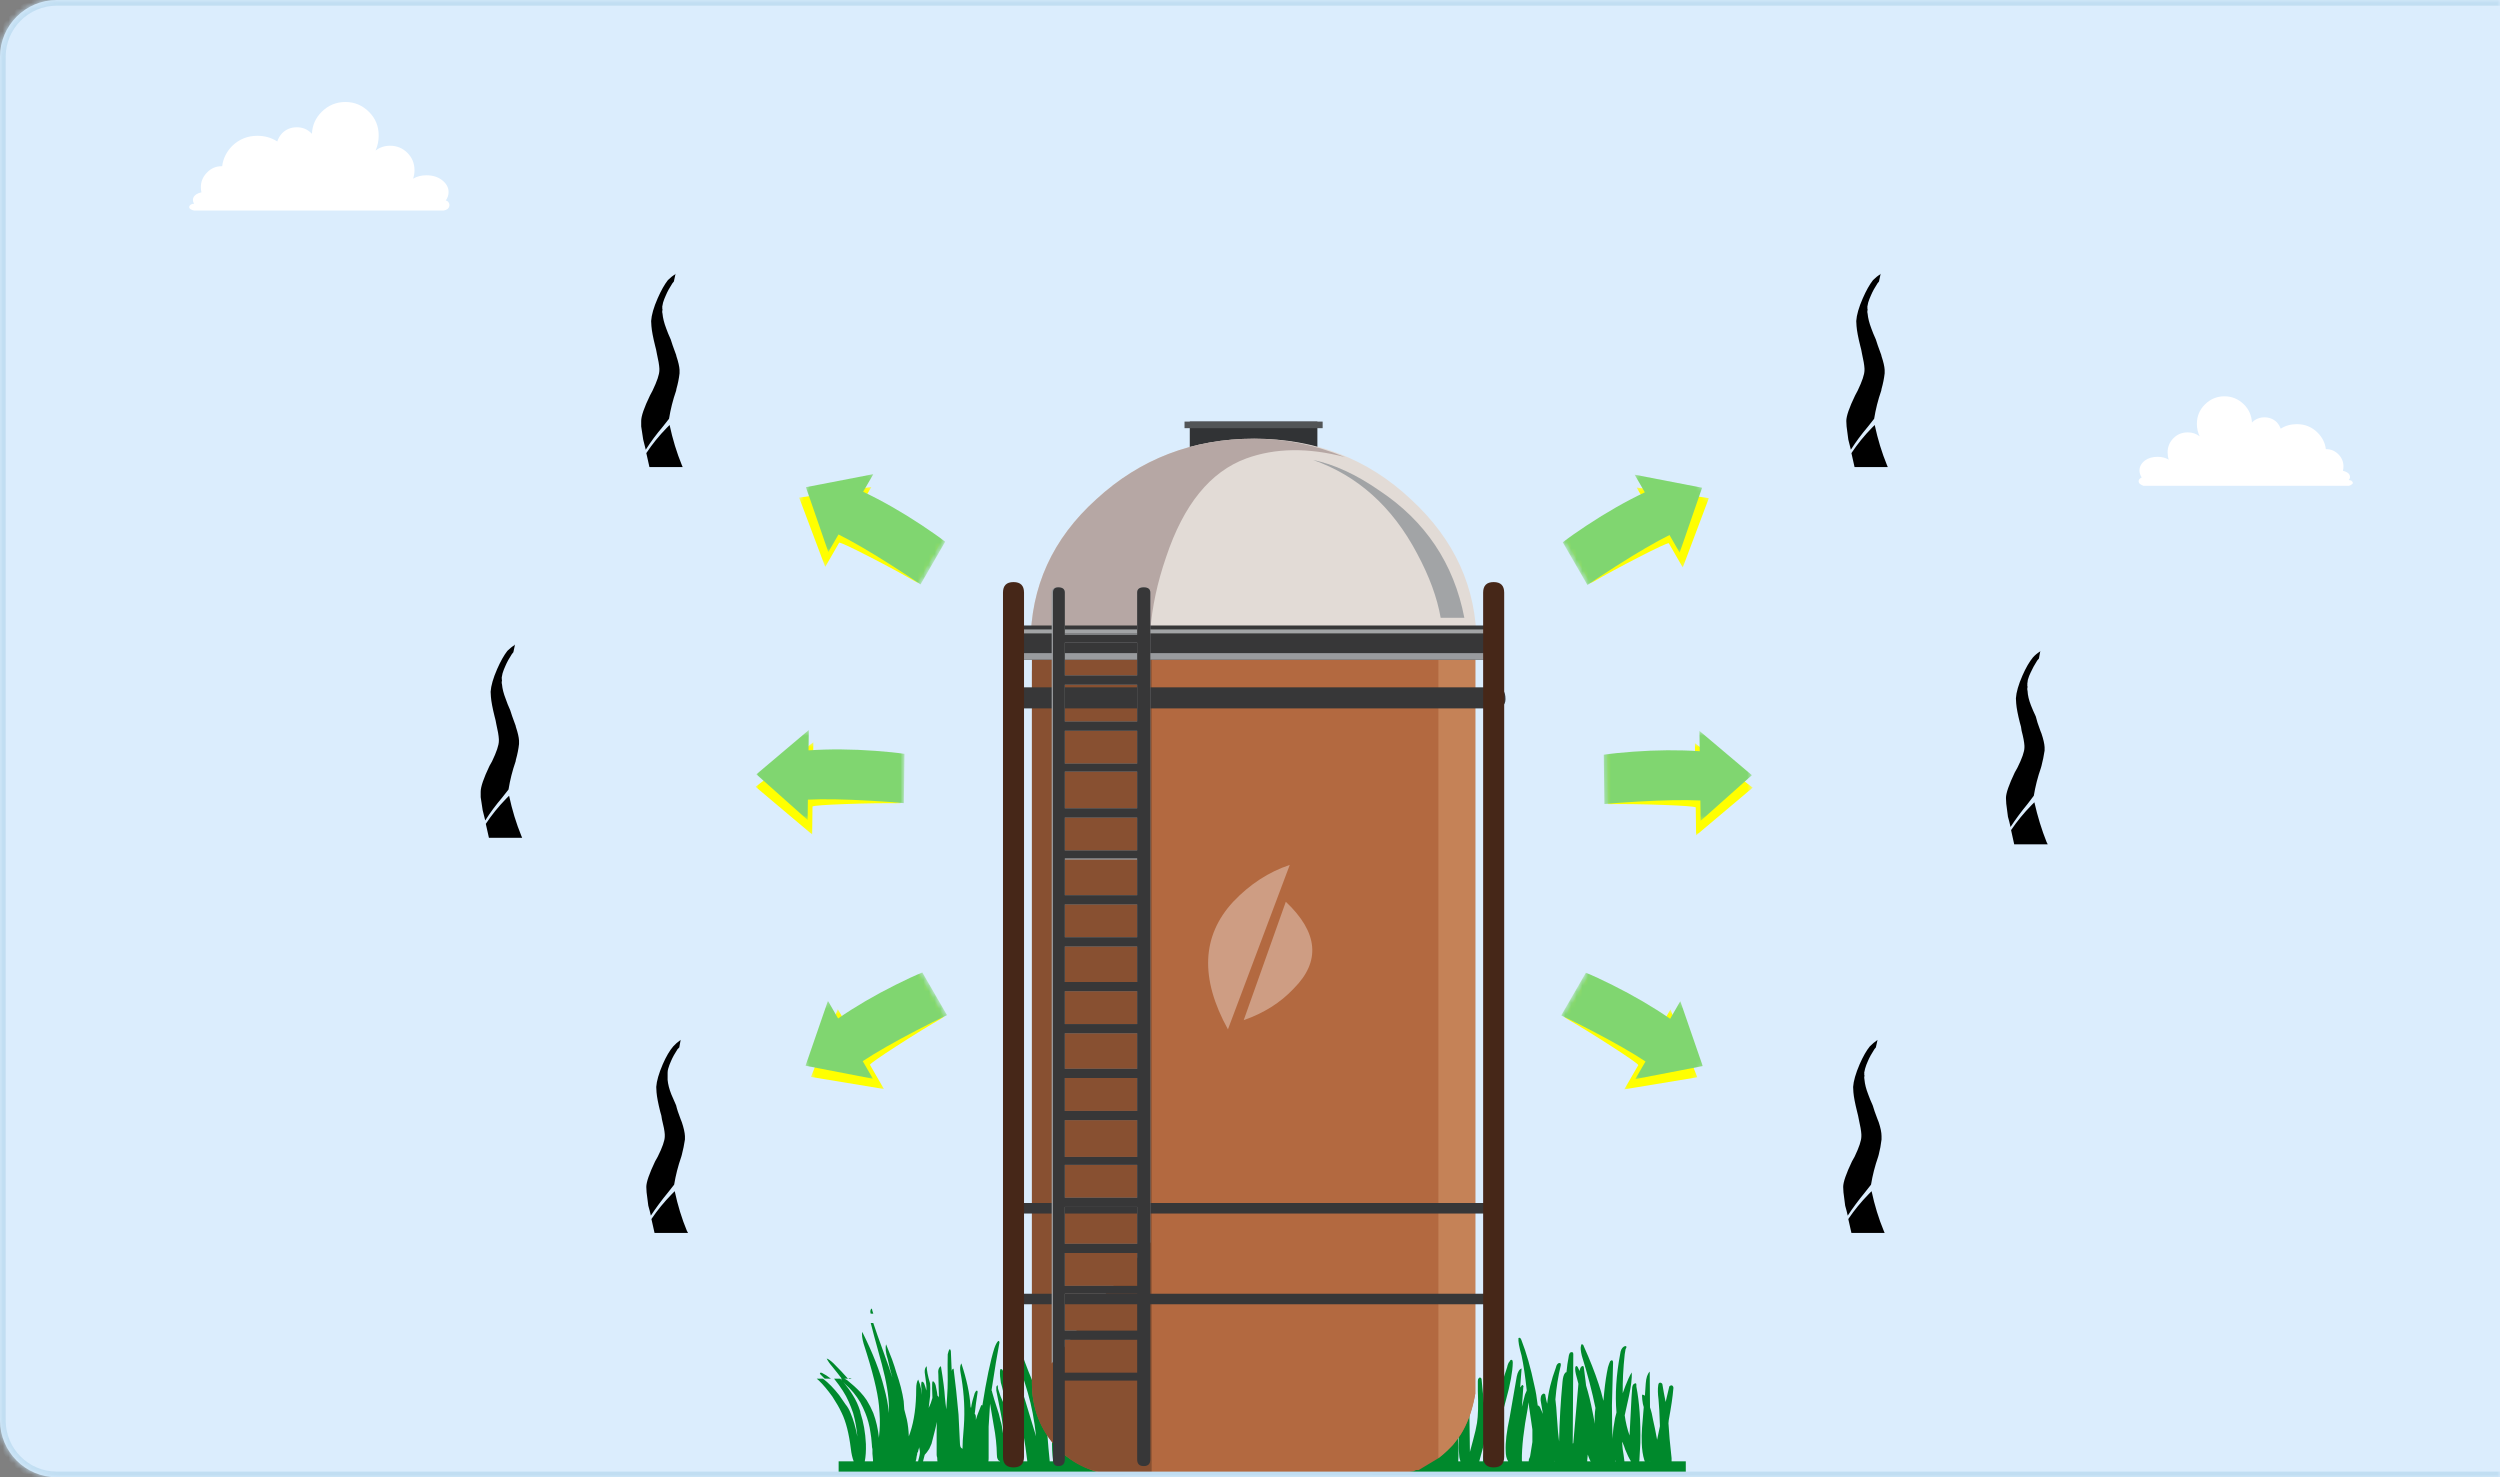 <svg width="440" height="260" viewBox="0 0 440 260" fill="none" xmlns="http://www.w3.org/2000/svg">
<rect x="0" y="0" width="440" height="260" fill="#808080" stroke="none"/>
<mask id="path-1-inside-1_11922_109711" fill="white">
<path d="M0 10C0 4.477 4.477 0 10 0H440V260H10C4.477 260 0 255.523 0 250V10Z"/>
</mask>
<path d="M0 10C0 4.477 4.477 0 10 0H440V260H10C4.477 260 0 255.523 0 250V10Z" fill="#DBEDFD"/>
<path d="M66.65 23.85C66.65 22.217 66.083 20.833 64.95 19.7C63.783 18.533 62.4 17.95 60.8 17.95C59.167 17.95 57.767 18.533 56.6 19.7C55.533 20.767 54.967 22.05 54.9 23.55C54.867 23.517 54.833 23.483 54.8 23.45C54.1 22.75 53.25 22.4 52.25 22.4C51.217 22.4 50.35 22.75 49.65 23.45C49.25 23.883 48.967 24.367 48.8 24.9C47.767 24.233 46.6 23.9 45.3 23.9C43.567 23.9 42.083 24.5 40.85 25.7C39.85 26.733 39.267 27.917 39.1 29.25H39.05C38.017 29.25 37.15 29.617 36.45 30.35C35.717 31.083 35.35 31.95 35.35 32.95C35.35 33.283 35.383 33.583 35.45 33.85C35.117 33.917 34.817 34.033 34.55 34.2C34.15 34.467 33.95 34.8 33.95 35.2C33.95 35.433 34.017 35.633 34.15 35.8V35.85C33.95 35.85 33.767 35.9 33.6 36C33.4 36.133 33.3 36.283 33.3 36.45C33.3 36.617 33.4 36.75 33.6 36.85C33.767 36.95 33.95 37.017 34.15 37.05H78.1C78.333 37.017 78.55 36.933 78.75 36.8C78.983 36.6 79.1 36.367 79.1 36.1C79.1 35.833 78.983 35.6 78.75 35.4C78.65 35.333 78.55 35.3 78.45 35.3C78.783 34.833 78.95 34.333 78.95 33.8C78.95 33 78.567 32.3 77.8 31.7C77.067 31.133 76.15 30.85 75.05 30.85C74.15 30.85 73.367 31.05 72.7 31.45C72.867 30.983 72.95 30.483 72.95 29.95C72.95 28.75 72.533 27.733 71.7 26.9C70.867 26.067 69.85 25.65 68.65 25.65C67.683 25.65 66.833 25.933 66.1 26.5C66.467 25.667 66.65 24.783 66.65 23.85ZM409.4 79.05H409.35C409.217 77.95 408.733 76.983 407.9 76.15C406.9 75.15 405.683 74.65 404.25 74.65C403.183 74.65 402.233 74.917 401.4 75.45C401.267 75.05 401.033 74.667 400.7 74.3C400.1 73.733 399.383 73.45 398.55 73.45C397.717 73.45 397 73.733 396.4 74.3C396.4 74.333 396.383 74.367 396.35 74.4C396.283 73.133 395.817 72.067 394.95 71.2C393.983 70.233 392.833 69.75 391.5 69.75C390.167 69.75 389.017 70.233 388.05 71.2C387.117 72.133 386.65 73.267 386.65 74.6C386.65 75.4 386.817 76.133 387.15 76.8C386.55 76.333 385.85 76.1 385.05 76.1C384.05 76.1 383.217 76.433 382.55 77.1C381.85 77.8 381.5 78.633 381.5 79.6C381.5 80.067 381.567 80.5 381.7 80.9C381.133 80.567 380.483 80.4 379.75 80.4C378.85 80.4 378.1 80.617 377.5 81.05C376.867 81.55 376.55 82.133 376.55 82.8C376.55 83.233 376.683 83.65 376.95 84.05C376.883 84.05 376.817 84.083 376.75 84.15C376.517 84.283 376.4 84.467 376.4 84.7C376.4 84.933 376.517 85.117 376.75 85.25C376.883 85.35 377.05 85.433 377.25 85.5H413.4C413.567 85.467 413.717 85.4 413.85 85.3C414.017 85.2 414.1 85.1 414.1 85C414.1 84.867 414.017 84.733 413.85 84.6C413.717 84.533 413.567 84.5 413.4 84.5V84.45C413.533 84.317 413.6 84.15 413.6 83.95C413.6 83.617 413.433 83.35 413.1 83.15C412.867 83.017 412.617 82.917 412.35 82.85C412.417 82.617 412.45 82.367 412.45 82.1C412.45 81.267 412.15 80.55 411.55 79.95C410.95 79.35 410.233 79.05 409.4 79.05Z" fill="white"/>
<path d="M283.9 239.85C283.9 239.55 283.817 239.4 283.65 239.4L283.4 239.55C283.267 239.817 283.133 240.183 283 240.65C282.733 241.883 282.517 243.317 282.35 244.95C282.283 245.483 282.233 246.017 282.2 246.55C281.933 245.417 281.65 244.417 281.35 243.55C280.683 241.517 279.817 239.317 278.75 236.95C278.683 236.683 278.55 236.567 278.35 236.6C278.317 236.6 278.283 236.7 278.25 236.9C278.15 237.2 278.2 237.767 278.4 238.6C279.433 241.933 280.233 245 280.8 247.8C280.667 248.7 280.633 249.633 280.7 250.6C280.533 249.833 280.4 249.15 280.3 248.55C279.967 246.817 279.583 245.25 279.15 243.85C279.117 243.583 279.083 243.3 279.05 243L278.75 240.65C278.717 240.517 278.683 240.45 278.65 240.45C278.617 240.383 278.517 240.4 278.35 240.5C278.183 240.633 278.067 240.9 278 241.3L277.7 240.65C277.6 240.45 277.483 240.383 277.35 240.45L277.25 240.65C277.183 241.017 277.267 241.6 277.5 242.4C277.6 242.767 277.7 243.15 277.8 243.55L276.9 254L276.8 254.05L276.9 238.3C276.9 238.133 276.85 238.033 276.75 238C276.65 237.967 276.55 237.967 276.45 238C276.25 238.067 276.117 238.4 276.05 239C275.917 239.633 275.8 240.467 275.7 241.5C275.6 241.5 275.517 241.55 275.45 241.65C275.217 241.917 275.067 242.433 275 243.2C274.667 246.7 274.467 250.2 274.4 253.7C274.267 252.767 274.15 251.483 274.05 249.85C273.95 248.183 273.85 247 273.75 246.3C273.917 244.233 274.233 242.233 274.7 240.3V240C274.567 239.867 274.417 239.85 274.25 239.95C274.05 240.083 273.917 240.317 273.85 240.65C273.017 242.883 272.5 245.017 272.3 247.05C272.167 246.55 272.067 246.1 272 245.7C272 245.467 271.933 245.333 271.8 245.3C271.667 245.233 271.517 245.3 271.35 245.5C271.217 245.633 271.15 245.95 271.15 246.45L271.55 248.85L271.05 247.7C270.95 247.533 270.867 247.433 270.8 247.4C270.733 247.367 270.683 247.367 270.65 247.4C270.483 245.967 270.283 244.783 270.05 243.85C269.417 240.783 268.65 238.1 267.75 235.8C267.617 235.467 267.45 235.367 267.25 235.5C267.183 236.033 267.367 237.067 267.8 238.6C268.133 240.167 268.433 242.183 268.7 244.65V244.75L268.4 245.45C268.2 246.217 268.017 246.933 267.85 247.6L268.1 244.15C268.167 244.083 268.167 244 268.1 243.9C268.033 243.8 267.967 243.75 267.9 243.75C267.833 243.817 267.717 243.967 267.55 244.2L267.8 240.85C267.4 240.983 267.117 241.45 266.95 242.25L265.7 249.45C265.167 251.917 264.933 253.883 265 255.35C265 256.15 265.15 256.767 265.45 257.2H262.65C262.783 256.9 262.883 256.533 262.95 256.1C263.617 253.467 264.033 251.283 264.2 249.55L265.05 246.4C265.817 243.633 266.217 241.433 266.25 239.8C266.25 239.567 266.2 239.417 266.1 239.35C265.933 239.283 265.8 239.367 265.7 239.6C265.5 239.8 265.35 240.15 265.25 240.65L263.9 244.75C263.867 244.183 263.817 243.6 263.75 243C263.75 242.8 263.683 242.7 263.55 242.7C263.517 242.7 263.45 242.733 263.35 242.8C263.183 243.2 263.05 243.633 262.95 244.1V246.2C262.95 247.533 262.7 249.25 262.2 251.35C261.467 254.383 261.083 256.067 261.05 256.4C261.017 256.767 261 257.033 261 257.2H260.35C260.983 254.933 261.45 253.167 261.75 251.9C262.217 249.633 262.467 247.567 262.5 245.7C262.533 244.233 262.467 242.5 262.3 240.5C262.3 240.3 262.267 240.167 262.2 240.1C262.067 240 261.933 240.033 261.8 240.2L261.7 240.65L261.4 245.2C261.333 245.7 261.267 246.267 261.2 246.9C261.167 246.833 261.15 246.783 261.15 246.75L260.75 242.7L260.7 242.6C260.667 242.5 260.583 242.45 260.45 242.45C260.35 242.45 260.283 242.5 260.25 242.6C260.15 242.667 260.1 242.817 260.1 243.05V244.85C260.2 247.317 260.15 249.183 259.95 250.45C259.817 251.283 259.583 252.3 259.25 253.5C259.117 254 258.933 254.683 258.7 255.55C258.7 255.45 258.7 255.367 258.7 255.3L258.6 247.45C258.333 243.517 257.367 239.833 255.7 236.4C255.667 236.233 255.567 236.15 255.4 236.15L255.25 236.4C255.15 236.8 255.2 237.433 255.4 238.3C256.267 241.167 256.733 243.933 256.8 246.6C256.833 247.3 256.8 248.917 256.7 251.45C256.667 253.517 256.717 255.183 256.85 256.45C256.883 256.717 256.95 256.967 257.05 257.2H256.65C256.75 255.867 256.683 253.983 256.45 251.55C256.417 251.183 256.383 250.833 256.35 250.5C256.417 248.033 256.35 245.833 256.15 243.9C255.917 242.233 255.433 239.783 254.7 236.55C253.933 232.85 253.167 230.133 252.4 228.4C252.233 228.067 252.017 227.917 251.75 227.95C251.55 228.017 251.467 228.283 251.5 228.75C251.9 230.983 252.5 234.35 253.3 238.85C253.6 240.783 253.833 242.617 254 244.35C253.733 243.217 253.383 241.817 252.95 240.15L252.35 237.95L252.2 237.65C252 237.517 251.867 237.567 251.8 237.8C251.7 237.967 251.683 238.133 251.75 238.3C251.817 239.033 252.017 240.067 252.35 241.4C252.617 242.8 252.783 243.833 252.85 244.5L253.05 246.7C253.117 248.6 253.167 250.683 253.2 252.95C253.033 251.35 252.717 249.983 252.25 248.85C251.95 248.05 251.433 247.067 250.7 245.9L249.95 244.75L248.8 243.4C248.467 243.033 248.2 242.817 248 242.75C247.833 242.683 247.683 242.7 247.55 242.8C247.517 242.833 247.517 242.917 247.55 243.05C247.617 243.15 247.867 243.533 248.3 244.2C248.667 244.667 249.1 245.45 249.6 246.55C250.5 248.217 251.05 249.55 251.25 250.55L251.45 251.85L251.5 253.9C251.6 255.533 251.667 256.45 251.7 256.65C251.733 256.783 251.783 256.917 251.85 257.05C251.817 257.083 251.783 257.117 251.75 257.15V257.2H251.05V255.85C251.05 255.45 251.017 255.15 250.95 254.95C250.983 254.55 251 254.183 251 253.85C251 251.617 250.517 249.383 249.55 247.15C249.083 245.983 248.417 244.617 247.55 243.05C247.483 242.917 247.417 242.783 247.35 242.65C247.117 242.283 246.917 242.067 246.75 242C246.683 241.967 246.583 241.967 246.45 242C246.383 242.1 246.35 242.233 246.35 242.4C246.35 242.833 246.533 243.483 246.9 244.35C247.833 246.417 248.467 248.133 248.8 249.5C249.267 251.3 249.4 253.033 249.2 254.7C249.067 254.8 248.983 254.9 248.95 255C248.85 255.2 248.75 255.483 248.65 255.85C248.317 255.85 248.117 255.867 248.05 255.9L247.7 256.05C247.567 256.083 247.333 256.083 247 256.05C246.667 256.017 246.433 256.033 246.3 256.1C246.133 256.167 246.033 256.233 246 256.3C245.8 256.267 245.6 256.233 245.4 256.2C245.1 256.133 244.717 256.167 244.25 256.3C243.55 256.433 243.15 256.5 243.05 256.5C242.583 256.567 242.3 256.633 242.2 256.7C241.933 256.867 241.8 257.033 241.8 257.2H241.55V259.55H296.7V257.2H294.2C294.2 257.067 294.2 256.883 294.2 256.65L293.85 253.25C293.783 252.25 293.717 251.333 293.65 250.5C293.65 250.333 293.667 250.15 293.7 249.95C294.133 247.583 294.4 245.767 294.5 244.5C294.567 244.2 294.5 243.983 294.3 243.85C294.167 243.783 294 243.833 293.8 244L293.15 246.75C292.917 245.583 292.733 244.583 292.6 243.75C292.6 243.55 292.483 243.417 292.25 243.35C292.017 243.317 291.883 243.467 291.85 243.8C291.75 244.433 291.767 245.267 291.9 246.3C292 247.267 292.083 248.833 292.15 251C291.95 251.933 291.783 252.733 291.65 253.4C291.383 251.933 291.15 250.783 290.95 249.95C290.817 249.117 290.633 248.367 290.4 247.7L290.35 241.4C289.95 241.8 289.717 242.5 289.65 243.5L289.5 245.7L289.4 245.55C289.2 245.483 289.083 245.45 289.05 245.45C289.017 245.483 289 245.567 289 245.7C289 246.067 289.05 246.533 289.15 247.1C289.183 247.233 289.233 247.417 289.3 247.65L289 251.3C288.933 252.267 288.917 253.15 288.95 253.95C288.983 255.117 289.133 256.133 289.4 257C289.433 257.067 289.467 257.133 289.5 257.2H288.5C288.533 257.1 288.55 256.933 288.55 256.7C288.617 255.733 288.667 254.817 288.7 253.95C288.767 250.05 288.533 246.75 288 244.05V243.75C288 243.617 287.983 243.533 287.95 243.5C287.883 243.433 287.767 243.45 287.6 243.55C287.367 243.683 287.25 244 287.25 244.5L287.15 245.85C286.983 248.817 286.867 251.083 286.8 252.65C286.4 251.517 286.117 250.333 285.95 249.1C286.283 247.6 286.533 246.467 286.7 245.7C287.067 244.033 287.233 242.65 287.2 241.55C287.033 241.75 286.833 242.117 286.6 242.65C286.233 243.483 285.9 244.333 285.6 245.2C285.567 243.133 285.683 240.85 285.95 238.35C286.017 237.85 286.067 237.55 286.1 237.45C286.267 237.183 286.3 237.017 286.2 236.95C286.1 236.883 285.967 236.9 285.8 237C285.433 237.233 285.217 237.667 285.15 238.3C284.45 242 284.233 245.433 284.5 248.6C284.3 249.267 284.167 249.9 284.1 250.5C283.933 251.4 283.85 252.25 283.85 253.05C283.85 253.117 283.85 253.183 283.85 253.25C283.75 252.217 283.7 250.25 283.7 247.35L283.9 239.85ZM273.6 257.1C273.6 257.134 273.6 257.168 273.6 257.2H273.55C273.582 257.168 273.599 257.134 273.6 257.1ZM279.85 257.05C279.917 257.117 279.967 257.167 280 257.2H279.35C279.35 257.133 279.35 257.083 279.35 257.05C279.383 256.75 279.417 256.4 279.45 256C279.583 256.4 279.717 256.75 279.85 257.05ZM267.9 257.2C267.867 257.133 267.85 257.083 267.85 257.05C267.817 254.717 268.167 251.617 268.9 247.75L269 246.8L269.7 251.6V253.8L269.3 256.3L269.2 256.6C269.1 256.733 269.05 256.933 269.05 257.2H267.9ZM285.5 253.75C285.533 253.817 285.567 253.883 285.6 253.95C285.767 254.317 285.917 254.717 286.05 255.15C286.383 255.983 286.717 256.667 287.05 257.2H285.9C285.867 256.867 285.817 256.483 285.75 256.05C285.617 255.35 285.533 254.65 285.5 253.95C285.5 253.883 285.5 253.817 285.5 253.75ZM284.3 257.2C284.3 257.133 284.317 257.083 284.35 257.05C284.35 257.083 284.367 257.133 284.4 257.2H284.3ZM290.35 257.2L290.4 257.15C290.4 257.182 290.417 257.199 290.45 257.2H290.35ZM149.35 242.6V242.65H149.9C149.667 242.517 149.483 242.5 149.35 242.6ZM144.4 241.9L145.15 242.65H146.25C145.683 242.217 145.167 241.883 144.7 241.65C144.567 241.583 144.467 241.567 144.4 241.6C144.267 241.633 144.267 241.733 144.4 241.9ZM153.2 231.1C153.2 231.133 153.217 231.167 153.25 231.2H153.7C153.567 230.833 153.483 230.533 153.45 230.3C153.217 230.4 153.133 230.667 153.2 231.1ZM153.7 232.85H153.25C153.383 233.45 154.033 235.867 155.2 240.1C156 243.1 156.417 245.617 156.45 247.65C156.45 247.95 156.45 248.3 156.45 248.7C156.317 247.267 156.033 245.783 155.6 244.25C154.9 241.417 153.617 238.133 151.75 234.4C151.65 234.867 151.733 235.567 152 236.5C153.567 241.3 154.467 244.933 154.7 247.4C154.733 247.833 154.767 248.267 154.8 248.7C154.9 250.133 154.867 251.533 154.7 252.9C154.7 252.967 154.7 253.033 154.7 253.1C154.533 251.5 154.2 250.033 153.7 248.7C153.367 247.9 152.983 247.15 152.55 246.45C152.217 245.95 151.833 245.467 151.4 245C150.733 244.3 149.983 243.617 149.15 242.95C148.917 242.783 148.733 242.683 148.6 242.65H149.25C148.517 241.817 147.667 240.917 146.7 239.95C146.167 239.45 145.767 239.167 145.5 239.1C145.7 239.533 146.033 240.017 146.5 240.55C147.1 241.283 147.65 241.983 148.15 242.65H148C148.033 242.717 148.1 242.833 148.2 243C148.1 242.867 148 242.75 147.9 242.65H146.8C148 244.15 148.85 245.483 149.35 246.65C149.65 247.317 149.917 248 150.15 248.7C150.517 250 150.767 251.383 150.9 252.85C150.6 251.25 150.2 249.867 149.7 248.7C149.467 248.1 149.167 247.583 148.8 247.15L147.7 245.55C146.733 244.317 145.783 243.35 144.85 242.65H143.75L144.15 243C144.85 243.667 145.633 244.6 146.5 245.8C147.233 246.933 147.733 247.8 148 248.4C148.033 248.467 148.083 248.567 148.15 248.7C148.883 250.2 149.417 252.3 149.75 255C149.85 255.867 150.017 256.6 150.25 257.2H147.6V259.55H198.15L190.25 257.2H189.4C189.4 257.1 189.433 257.017 189.5 256.95L189.65 255.55C189.817 251.75 189.65 248.05 189.15 244.45C189.15 244.25 189.067 244.117 188.9 244.05C188.6 244.15 188.45 244.45 188.45 244.95C188.383 244.983 188.317 245.067 188.25 245.2C188.15 245.4 188.1 245.7 188.1 246.1L187.85 250.5C187.817 251 187.783 251.65 187.75 252.45L187.65 252.35C187.217 250.95 186.917 249.867 186.75 249.1V249.05C186.917 247.85 187.167 246.417 187.5 244.75L188.2 241.6C187.967 241.633 187.817 241.817 187.75 242.15C187.25 243.417 186.833 244.55 186.5 245.55L186.3 246.35C185.967 243.417 186.15 240.183 186.85 236.65C186.417 236.883 186.083 237.417 185.85 238.25C185.55 239.483 185.35 240.95 185.25 242.65L185.05 244.4C185.017 245.933 185.2 247.567 185.6 249.3C185.1 251.9 185.017 254.533 185.35 257.2H184.75V257.15C184.417 253.983 184.217 251.117 184.15 248.55C184.05 247.283 184.017 246.067 184.05 244.9C184.383 242.233 184.65 240.467 184.85 239.6C184.883 239.533 184.883 239.483 184.85 239.45C184.85 239.283 184.817 239.183 184.75 239.15C184.717 239.05 184.6 239.05 184.4 239.15C184.367 239.183 184.317 239.3 184.25 239.5L183.85 240.8C183.383 242.467 183.017 244.05 182.75 245.55C182.483 244.85 182.167 244.1 181.8 243.3C180.633 240.5 179.883 238.467 179.55 237.2C179.55 237.1 179.5 237.033 179.4 237V236.95C179.4 236.817 179.35 236.717 179.25 236.65C179.183 236.65 179.117 236.733 179.05 236.9C178.983 237.033 178.983 237.25 179.05 237.55C179.15 238.617 179.383 239.883 179.75 241.35C180.017 242.25 180.4 243.517 180.9 245.15C181.567 247.417 182.05 249.967 182.35 252.8L180.3 246.05C180 245.183 179.683 244.233 179.35 243.2C178.85 241.867 178.483 240.767 178.25 239.9C178.117 239.933 178 240.05 177.9 240.25L177.95 240.85C178.183 241.783 178.5 243.033 178.9 244.6C178.233 242.533 177.783 240.85 177.55 239.55C177.55 239.35 177.5 239.25 177.4 239.25C177.233 239.15 177.117 239.267 177.05 239.6L177.1 240.65C177.3 241.75 177.633 243.117 178.1 244.75C178.367 245.583 178.767 246.9 179.3 248.7C179.9 250.9 180.4 253.717 180.8 257.15V257.2H179.2C179.2 256.967 179.183 256.667 179.15 256.3L179.1 255.3C179.2 251.767 178.683 248.25 177.55 244.75C176.917 242.817 176.583 241.7 176.55 241.4C176.517 241.233 176.467 241.117 176.4 241.05C176.3 240.95 176.183 240.933 176.05 241L176 241.3C175.967 241.867 176.017 242.55 176.15 243.35C176.283 243.783 176.45 244.433 176.65 245.3C177.05 246.967 177.35 248.967 177.55 251.3C177.35 249.8 177.017 248.3 176.55 246.8L176.1 245.75C175.833 244.95 175.683 244.5 175.65 244.4L175.6 243.8C175.433 243.867 175.35 244 175.35 244.2V244.75L176.15 248.8C176.417 250.1 176.567 251.4 176.6 252.7C176.4 251.267 176.233 250.4 176.1 250.1L175.8 248.85C175.133 246.817 174.733 245.517 174.6 244.95C174.6 244.85 174.583 244.783 174.55 244.75H174.5C175.067 241.017 175.533 238.2 175.9 236.3C175.9 236.1 175.833 236 175.7 236C175.467 236.2 175.233 236.633 175 237.3C174.3 239.533 173.6 242.883 172.9 247.35C172.833 247.35 172.767 247.333 172.7 247.3L172 249.1C171.9 249.4 171.817 249.667 171.75 249.9V249.35C171.75 249.183 171.717 249.05 171.65 248.95C171.617 248.883 171.583 248.85 171.55 248.85C171.683 247.583 171.85 246.333 172.05 245.1V244.85C171.983 244.717 171.883 244.717 171.75 244.85C171.717 244.883 171.65 245 171.55 245.2C171.25 246.1 171.033 246.967 170.9 247.8C170.833 247.7 170.8 247.567 170.8 247.4C170.667 245.267 170.133 242.783 169.2 239.95C168.967 240.317 168.917 240.85 169.05 241.55C169.583 244.45 169.8 247.233 169.7 249.9C169.7 250.233 169.617 251.433 169.45 253.5C169.417 254.067 169.4 254.567 169.4 255L169.15 254.8C169.117 254.733 169.083 254.683 169.05 254.65C168.983 254.45 168.95 254.25 168.95 254.05L168.7 248.95C168.433 245.983 168.15 243.35 167.85 241.05C167.85 240.917 167.817 240.867 167.75 240.9C167.617 240.967 167.533 241.1 167.5 241.3L167.35 237.8C167.317 237.6 167.25 237.483 167.15 237.45C167.017 237.583 166.9 237.883 166.8 238.35C166.767 239.35 166.767 240.833 166.8 242.8C166.8 243.833 166.767 244.8 166.7 245.7C166.633 246.6 166.583 247.383 166.55 248.05C166.45 247.35 166.367 246.633 166.3 245.9C166.233 244.7 166 242.883 165.6 240.45C165.2 240.683 165.05 241.183 165.15 241.95L165.25 245.95C165.217 245.883 165.183 245.833 165.15 245.8V245.75C165.083 245.717 165.033 245.683 165 245.65C164.967 245.283 164.883 244.8 164.75 244.2C164.683 243.667 164.517 243.3 164.25 243.1C164.25 243.133 164.2 243.15 164.1 243.15C164.067 243.317 164.05 243.717 164.05 244.35L164.1 245.85C164.1 245.917 164.1 245.983 164.1 246.05C163.933 246.683 163.717 247.267 163.45 247.8C163.517 247.1 163.6 246.4 163.7 245.7C163.733 244.7 163.733 243.967 163.7 243.5C163.3 242.167 163.1 241.15 163.1 240.45C162.833 240.683 162.717 241.05 162.75 241.55C162.95 242.983 163.05 243.8 163.05 244C163.05 244.233 163.05 244.483 163.05 244.75C162.917 244.25 162.783 243.833 162.65 243.5C162.517 243.233 162.367 243.133 162.2 243.2L162.15 243.45C162.117 243.65 162.117 243.9 162.15 244.2C162.217 244.567 162.25 245 162.25 245.5C162.217 245.233 162.183 244.95 162.15 244.65L161.9 243.6C161.733 243.167 161.633 242.9 161.6 242.8C161.367 243.133 161.25 243.683 161.25 244.45C161.25 247.45 160.9 250 160.2 252.1C160.133 252.333 160.05 252.567 159.95 252.8C159.917 251.733 159.8 250.733 159.6 249.8L159.15 248.05C159.117 247.55 159.083 247.067 159.05 246.6C158.817 245.033 158.383 243.35 157.75 241.55C157.583 240.95 157.333 240.183 157 239.25C156.7 238.483 156.35 237.6 155.95 236.6C155.783 237.233 155.883 238.117 156.25 239.25C156.483 240.317 156.733 241.317 157 242.25C157.029 242.309 157.046 242.342 157.05 242.35C157.046 242.346 157.029 242.329 157 242.3C156.633 241.133 156.167 239.783 155.6 238.25C154.7 235.783 154.067 233.983 153.7 232.85ZM148.4 243.2C148.533 243.333 148.65 243.467 148.75 243.6C149.817 244.533 150.7 245.6 151.4 246.8C151.733 247.4 152.033 248.033 152.3 248.7C152.733 249.767 153.033 250.9 153.2 252.1C153.3 252.6 153.383 253.333 153.45 254.3C153.45 254.567 153.483 254.817 153.55 255.05C153.517 255.483 153.55 256.117 153.65 256.95C153.65 257.017 153.65 257.1 153.65 257.2H152.2C152.367 256.367 152.433 255.35 152.4 254.15C152.3 252.117 151.983 250.3 151.45 248.7C151.417 248.6 151.4 248.5 151.4 248.4C151.067 247.333 150.633 246.383 150.1 245.55C149.7 244.883 149.133 244.1 148.4 243.2ZM161.45 255.65L161.55 255.6L161.65 255.15C161.683 255.017 161.733 254.867 161.8 254.7C161.8 254.767 161.8 254.833 161.8 254.9L161.9 255.4C161.933 255.733 161.833 256.3 161.6 257.1C161.6 257.133 161.6 257.167 161.6 257.2H161.15L161.25 256.85L161.35 256.2L161.4 256.1L161.45 255.65ZM175.45 256.05C175.45 256.383 175.5 256.633 175.6 256.8C175.667 257 175.8 257.117 176 257.15V257.2H173.95C173.983 257.1 174 256.9 174 256.6C174 254.8 174 252.967 174 251.1L174.25 247.05L174.9 250.9C175.233 252.633 175.417 254.35 175.45 256.05ZM164.6 251.55C164.7 251.183 164.8 250.75 164.9 250.25C164.867 250.717 164.85 251.3 164.85 252V256.05C164.85 256.217 164.883 256.383 164.95 256.55C164.95 256.85 164.967 257.067 165 257.2H162.45L162.75 256.05C162.983 255.817 163.25 255.467 163.55 255L163.95 254.1L164.6 251.55Z" fill="#00892C"/>
<path d="M231.86 80.22V74.2H209.402V80.22H231.86Z" fill="#313335"/>
<path d="M232.786 75.358V74.2H208.476V75.358H232.786Z" fill="#525557"/>
<path d="M259.643 116.107C259.18 112.093 257.56 108.698 254.781 105.919C251.849 103.295 248.53 101.983 244.826 101.983H196.668C193.272 101.983 190.262 103.064 187.638 105.225C185.014 107.231 183.239 109.855 182.313 113.097C181.85 114.795 181.619 116.492 181.619 118.19V243.447C181.619 247.614 183.008 251.319 185.786 254.56L186.944 255.718C188.796 257.261 190.957 258.419 193.427 259.191H194.121L196.436 259.422H245.752L248.762 258.959L249.225 258.728H249.688L253.161 256.644L255.708 254.329L257.097 252.476C258.177 250.778 259.026 248.386 259.643 245.299V116.107Z" fill="#B36940"/>
<path d="M259.643 116.107H253.161V256.644C256.711 254.02 258.872 250.238 259.643 245.299V116.107Z" fill="#C58257"/>
<path d="M217.042 158.708C211.486 164.727 211.177 172.213 216.116 181.166L226.998 152.225C223.294 153.46 219.975 155.621 217.042 158.708Z" fill="#CE9D83"/>
<path d="M227.693 173.988C232.477 169.204 232.014 164.11 226.303 158.708L218.895 179.545C222.445 178.31 225.377 176.458 227.693 173.988Z" fill="#CE9D83"/>
<path d="M181.387 113.791H259.875V113.328C259.875 103.45 256.016 94.96 248.298 87.86C240.735 80.76 231.551 77.21 220.747 77.21C209.942 77.21 200.681 80.76 192.963 87.86C185.246 94.806 181.387 103.295 181.387 113.328V113.791Z" fill="#E2DBD6"/>
<path d="M192.963 87.86C185.246 94.806 181.387 103.295 181.387 113.328V113.791H202.456V111.013C202.765 106.845 203.691 102.524 205.234 98.047C208.321 88.786 213.029 82.998 219.358 80.683C224.451 78.831 230.239 78.753 236.722 80.451C231.474 78.29 226.149 77.21 220.747 77.21C209.942 77.21 200.681 80.76 192.963 87.86Z" fill="#B6A7A4"/>
<path d="M257.726 108.733C255.874 99.163 250.857 91.677 242.676 86.275C238.663 83.497 234.805 81.722 231.1 80.95C238.972 83.728 245.069 89.208 249.391 97.388C251.552 101.402 252.941 105.183 253.558 108.733H257.726Z" fill="#A2A4A6"/>
<path d="M202.688 113.097H181.619V243.447C181.619 247.923 183.085 251.705 186.018 254.792C188.95 257.879 192.5 259.422 196.668 259.422H202.688V113.097Z" fill="#885031"/>
<path d="M261.959 116.107V110.087H179.303V116.107H261.959Z" fill="#373738"/>
<path d="M261.959 116.106V114.949H179.303V116.106H261.959Z" fill="#999B9E"/>
<path d="M261.959 111.476V110.781H179.303V111.476H261.959Z" fill="#A2A4A6"/>
<path d="M177.219 123.052C177.219 124.133 177.76 124.673 178.84 124.673H262.885C264.274 124.673 264.968 124.133 264.968 123.052C264.968 121.663 264.428 120.969 263.348 120.969H178.84C177.451 120.969 176.911 121.663 177.219 123.052Z" fill="#373738"/>
<path d="M177.914 212.654C177.914 213.271 178.223 213.58 178.84 213.58H262.885C263.656 213.58 264.042 213.271 264.042 212.654C264.042 212.036 263.734 211.727 263.116 211.727H178.84C178.223 211.727 177.914 212.036 177.914 212.654Z" fill="#373738"/>
<path d="M177.914 228.629C177.914 229.246 178.223 229.555 178.84 229.555H262.885C263.656 229.555 264.042 229.246 264.042 228.629C264.042 228.012 263.734 227.703 263.116 227.703H178.84C178.223 227.703 177.914 228.012 177.914 228.629Z" fill="#373738"/>
<path d="M261.033 256.412C261.033 257.647 261.65 258.265 262.885 258.265C264.12 258.265 264.737 257.647 264.737 256.412V104.299C264.737 103.064 264.12 102.446 262.885 102.446C261.65 102.446 261.033 103.064 261.033 104.299V256.412Z" fill="#462718"/>
<path d="M176.525 256.412C176.525 257.647 177.142 258.265 178.377 258.265C179.612 258.265 180.229 257.647 180.229 256.412V104.299C180.229 103.064 179.612 102.446 178.377 102.446C177.142 102.446 176.525 103.064 176.525 104.299V256.412Z" fill="#462718"/>
<path d="M200.141 104.299V111.476H187.407V104.299C187.407 103.681 187.021 103.372 186.249 103.372C185.477 103.372 185.092 103.681 185.092 104.299V239.974L187.407 236.964V235.806H188.333L189.491 234.186H187.407V227.703H194.584L195.973 226.314H187.407V220.526H200.141V221.452L202.456 218.673V104.299C202.456 103.681 202.07 103.372 201.298 103.372C200.527 103.372 200.141 103.681 200.141 104.299ZM187.407 126.988V120.506H200.141V126.988H187.407ZM200.141 113.097V118.885H187.407V113.097H200.141ZM187.407 128.609H200.141V134.397H187.407V128.609ZM200.141 135.786V142.269H187.407V135.786H200.141ZM187.407 157.55V151.299H200.141V157.55H187.407ZM187.407 159.171H200.141V164.959H187.407V159.171ZM200.141 143.89V149.678H187.407V143.89H200.141ZM200.141 166.58V172.831H187.407V166.58H200.141ZM187.407 188.112V181.86H200.141V188.112H187.407ZM200.141 174.451V180.24H187.407V174.451H200.141ZM200.141 189.732V195.521H187.407V189.732H200.141ZM187.407 210.801V205.013H200.141V210.801H187.407ZM200.141 197.141V203.624H187.407V197.141H200.141ZM187.407 212.422H200.141V218.905H187.407V212.422Z" fill="#999B9E"/>
<path d="M186.018 112.402C186.018 112.865 186.249 113.097 186.712 113.097H201.067C201.684 113.097 201.993 112.865 201.993 112.402C201.993 111.939 201.684 111.708 201.067 111.708H186.712C186.249 111.708 186.018 111.939 186.018 112.402Z" fill="#373738"/>
<path d="M186.018 119.811C186.018 120.274 186.249 120.506 186.712 120.506H201.067C201.684 120.506 201.993 120.274 201.993 119.811C201.993 119.194 201.684 118.885 201.067 118.885H186.712C186.249 118.885 186.018 119.194 186.018 119.811Z" fill="#373738"/>
<path d="M186.018 127.683C186.018 128.146 186.249 128.455 186.712 128.609H201.067C201.53 128.455 201.761 128.146 201.761 127.683C201.761 127.22 201.53 126.988 201.067 126.988H186.712C186.249 126.988 186.018 127.22 186.018 127.683Z" fill="#373738"/>
<path d="M186.018 135.092C186.018 135.555 186.249 135.786 186.712 135.786H201.067C201.684 135.786 201.993 135.555 201.993 135.092C201.993 134.629 201.684 134.397 201.067 134.397H186.712C186.249 134.397 186.018 134.629 186.018 135.092Z" fill="#373738"/>
<path d="M186.018 142.964C186.018 143.581 186.249 143.89 186.712 143.89H201.067C201.53 143.89 201.761 143.581 201.761 142.964C201.761 142.501 201.53 142.269 201.067 142.269H186.712C186.249 142.269 186.018 142.501 186.018 142.964Z" fill="#373738"/>
<path d="M186.018 150.373C186.018 150.836 186.249 151.067 186.712 151.067H201.067C201.684 151.067 201.993 150.836 201.993 150.373C201.993 149.91 201.684 149.678 201.067 149.678H186.712C186.249 149.678 186.018 149.91 186.018 150.373Z" fill="#373738"/>
<path d="M186.018 158.476C186.018 158.939 186.249 159.171 186.712 159.171H201.067C201.53 159.171 201.761 158.862 201.761 158.245C201.761 157.782 201.53 157.55 201.067 157.55H186.712C186.249 157.55 186.018 157.859 186.018 158.476Z" fill="#373738"/>
<path d="M186.018 165.653C186.018 166.271 186.249 166.58 186.712 166.58H201.067C201.53 166.58 201.761 166.271 201.761 165.653C201.761 165.19 201.53 164.959 201.067 164.959H186.712C186.249 164.959 186.018 165.19 186.018 165.653Z" fill="#373738"/>
<path d="M186.018 173.757C186.018 174.22 186.249 174.452 186.712 174.452H201.067C201.684 174.452 201.993 174.22 201.993 173.757C201.993 173.14 201.684 172.831 201.067 172.831H186.712C186.249 172.831 186.018 173.14 186.018 173.757Z" fill="#373738"/>
<path d="M186.018 180.934C186.018 181.552 186.249 181.86 186.712 181.86H201.067C201.53 181.86 201.761 181.552 201.761 180.934C201.761 180.471 201.53 180.24 201.067 180.24H186.712C186.249 180.24 186.018 180.471 186.018 180.934Z" fill="#373738"/>
<path d="M186.018 189.038C186.018 189.501 186.249 189.732 186.712 189.732H201.067C201.53 189.732 201.761 189.501 201.761 189.038C201.761 188.42 201.53 188.112 201.067 188.112H186.712C186.249 188.112 186.018 188.42 186.018 189.038Z" fill="#373738"/>
<path d="M186.018 196.215C186.018 196.832 186.249 197.141 186.712 197.141H201.067C201.684 197.141 201.993 196.91 201.993 196.447C201.993 195.829 201.684 195.521 201.067 195.521H186.712C186.249 195.521 186.018 195.752 186.018 196.215Z" fill="#373738"/>
<path d="M186.018 204.319C186.018 204.782 186.249 205.013 186.712 205.013H201.067C201.684 205.013 201.993 204.782 201.993 204.319C201.993 203.856 201.684 203.624 201.067 203.624H186.712C186.249 203.624 186.018 203.856 186.018 204.319Z" fill="#373738"/>
<path d="M186.018 211.727C186.018 212.191 186.249 212.422 186.712 212.422H201.067C201.53 212.422 201.761 212.191 201.761 211.727C201.761 211.11 201.53 210.801 201.067 210.801H186.712C186.249 210.801 186.018 211.11 186.018 211.727Z" fill="#373738"/>
<path d="M186.018 219.599C186.018 220.062 186.249 220.371 186.712 220.525H201.067C201.684 220.525 201.993 220.217 201.993 219.599C201.993 219.136 201.684 218.905 201.067 218.905H186.712C186.249 218.905 186.018 219.136 186.018 219.599Z" fill="#373738"/>
<path d="M186.018 227.008C186.018 227.471 186.249 227.703 186.712 227.703H201.067C201.684 227.703 201.993 227.471 201.993 227.008C201.993 226.545 201.684 226.314 201.067 226.314H186.712C186.249 226.314 186.018 226.545 186.018 227.008Z" fill="#373738"/>
<path d="M186.018 234.88C186.018 235.498 186.249 235.806 186.712 235.806H201.067C201.684 235.806 201.993 235.498 201.993 234.88C201.993 234.417 201.684 234.186 201.067 234.186H186.712C186.249 234.186 186.018 234.417 186.018 234.88Z" fill="#373738"/>
<path d="M186.018 242.289C186.018 242.752 186.249 242.984 186.712 242.984H201.067C201.684 242.984 201.993 242.752 201.993 242.289C201.993 241.826 201.684 241.595 201.067 241.595H186.712C186.249 241.595 186.018 241.826 186.018 242.289Z" fill="#373738"/>
<path d="M200.141 256.875C200.141 257.647 200.527 258.033 201.299 258.033C202.07 258.033 202.456 257.647 202.456 256.875V104.299C202.456 103.681 202.07 103.372 201.299 103.372C200.527 103.372 200.141 103.681 200.141 104.299V256.875Z" fill="#373738"/>
<path d="M185.323 256.875C185.323 257.647 185.632 258.033 186.249 258.033C187.021 258.033 187.407 257.647 187.407 256.875V104.299C187.407 103.681 187.021 103.372 186.249 103.372C185.632 103.372 185.323 103.681 185.323 104.299V256.875Z" fill="#373738"/>
<path d="M118.75 209.65L118.25 210.15C116.883 211.55 115.683 213.017 114.65 214.55L115.2 217H121.1C121.067 216.933 121 216.817 120.9 216.65C120 214.483 119.283 212.15 118.75 209.65ZM119.25 184.65L119.55 184.35L119.8 183C119.767 183.067 119.733 183.1 119.7 183.1C119.3 183.367 118.9 183.717 118.5 184.15C117.867 184.883 117.25 185.933 116.65 187.3C115.95 188.933 115.567 190.267 115.5 191.3C115.5 191.567 115.517 191.883 115.55 192.25C115.617 193.05 115.833 194.183 116.2 195.65C116.367 196.15 116.467 196.6 116.5 197C116.8 198.167 116.967 199.05 117 199.65C117 199.783 117 199.9 117 200C117 200.733 116.583 201.933 115.75 203.6C115.617 203.867 115.467 204.133 115.3 204.4C114.267 206.567 113.75 208.067 113.75 208.9C113.783 209.2 113.8 209.517 113.8 209.85L114.1 212.2C114.267 212.767 114.417 213.35 114.55 213.95C115.45 212.583 116.45 211.233 117.55 209.9L118.65 208.5C118.917 206.867 119.333 205.233 119.9 203.6C119.933 203.5 119.967 203.383 120 203.25C120.233 202.35 120.417 201.45 120.55 200.55V199.95C120.517 199.317 120.333 198.5 120 197.5C119.933 197.333 119.867 197.167 119.8 197C119.4 195.967 119.133 195.15 119 194.55C118.667 193.817 118.383 193.167 118.15 192.6C117.783 191.667 117.567 190.817 117.5 190.05C117.5 189.917 117.5 189.783 117.5 189.65C117.5 189.517 117.5 189.4 117.5 189.3C117.5 189.233 117.5 189.15 117.5 189.05C117.5 188.983 117.5 188.9 117.5 188.8C117.5 188.567 117.533 188.333 117.6 188.1C117.733 187.633 117.9 187.183 118.1 186.75C118.367 186.117 118.75 185.417 119.25 184.65ZM89.6 140.05L89.1 140.55C87.733 141.95 86.533 143.433 85.5 145L86.05 147.45H91.9C91.867 147.35 91.817 147.233 91.75 147.1C90.85 144.9 90.133 142.55 89.6 140.05ZM88.95 117.2C89.217 116.567 89.6 115.867 90.1 115.1L90.35 114.8L90.65 113.4C90.617 113.467 90.583 113.517 90.55 113.55C90.15 113.783 89.733 114.117 89.3 114.55C88.7 115.317 88.1 116.383 87.5 117.75C86.8 119.35 86.417 120.683 86.35 121.75C86.35 121.983 86.367 122.283 86.4 122.65C86.467 123.483 86.683 124.633 87.05 126.1C87.183 126.567 87.283 127.017 87.35 127.45C87.617 128.583 87.767 129.467 87.8 130.1C87.8 130.2 87.8 130.3 87.8 130.4C87.8 131.133 87.4 132.333 86.6 134C86.467 134.267 86.317 134.533 86.15 134.8C85.117 136.967 84.6 138.483 84.6 139.35C84.6 139.65 84.6 139.967 84.6 140.3L84.95 142.6C85.083 143.2 85.233 143.8 85.4 144.4C86.267 143.033 87.267 141.683 88.4 140.35L89.5 138.95C89.767 137.283 90.183 135.633 90.75 134C90.783 133.9 90.8 133.8 90.8 133.7C91.067 132.767 91.25 131.85 91.35 130.95V130.35C91.317 129.75 91.133 128.95 90.8 127.95C90.767 127.75 90.717 127.583 90.65 127.45C90.25 126.383 89.967 125.567 89.8 125C89.467 124.267 89.2 123.6 89 123C88.633 122.067 88.417 121.217 88.35 120.45C88.317 120.35 88.3 120.217 88.3 120.05C88.333 119.95 88.35 119.85 88.35 119.75C88.35 119.65 88.333 119.55 88.3 119.45C88.333 119.417 88.333 119.35 88.3 119.25C88.333 119.017 88.383 118.767 88.45 118.5C88.583 118.067 88.75 117.633 88.95 117.2ZM117.85 74.8L117.35 75.3C115.983 76.7 114.783 78.183 113.75 79.75L114.3 82.2H120.15C120.117 82.1 120.067 81.983 120 81.85C119.1 79.65 118.383 77.3 117.85 74.8ZM118.9 48.15C118.867 48.217 118.833 48.267 118.8 48.3C118.4 48.533 117.983 48.867 117.55 49.3C116.95 50.067 116.35 51.133 115.75 52.5C115.05 54.1 114.667 55.433 114.6 56.5C114.6 56.733 114.617 57.033 114.65 57.4C114.717 58.233 114.933 59.383 115.3 60.85C115.433 61.317 115.533 61.767 115.6 62.2C115.867 63.367 116.017 64.25 116.05 64.85C116.05 64.95 116.05 65.05 116.05 65.15C116.05 65.883 115.65 67.083 114.85 68.75C114.717 69.017 114.567 69.3 114.4 69.6C113.367 71.733 112.85 73.233 112.85 74.1C112.85 74.4 112.85 74.717 112.85 75.05L113.2 77.35C113.333 77.95 113.483 78.55 113.65 79.15C114.517 77.783 115.517 76.433 116.65 75.1L117.75 73.7C118.017 72.033 118.433 70.383 119 68.75C119.033 68.65 119.05 68.55 119.05 68.45C119.317 67.517 119.5 66.6 119.6 65.7V65.1C119.567 64.5 119.383 63.7 119.05 62.7C119.017 62.5 118.967 62.333 118.9 62.2C118.5 61.133 118.217 60.317 118.05 59.75C117.717 59.017 117.45 58.367 117.25 57.8C116.883 56.833 116.667 55.967 116.6 55.2C116.567 55.1 116.55 54.967 116.55 54.8C116.583 54.7 116.6 54.6 116.6 54.5C116.6 54.4 116.583 54.3 116.55 54.2C116.583 54.167 116.583 54.1 116.55 54C116.583 53.767 116.633 53.517 116.7 53.25C116.833 52.817 117 52.383 117.2 51.95C117.467 51.317 117.85 50.617 118.35 49.85L118.6 49.55L118.9 48.15ZM329.4 209.65L328.9 210.15C327.533 211.55 326.333 213.017 325.3 214.55L325.85 217H331.7C331.667 216.933 331.617 216.817 331.55 216.65C330.65 214.483 329.933 212.15 329.4 209.65ZM330.15 184.35L330.45 183C330.417 183.067 330.383 183.1 330.35 183.1C329.95 183.367 329.533 183.717 329.1 184.15C328.5 184.883 327.9 185.933 327.3 187.3C326.6 188.933 326.217 190.267 326.15 191.3C326.15 191.567 326.167 191.883 326.2 192.25C326.267 193.05 326.483 194.183 326.85 195.65C326.983 196.15 327.083 196.6 327.15 197C327.417 198.167 327.567 199.05 327.6 199.65C327.6 199.783 327.6 199.9 327.6 200C327.6 200.733 327.2 201.933 326.4 203.6C326.267 203.867 326.117 204.133 325.95 204.4C324.917 206.567 324.4 208.067 324.4 208.9C324.433 209.2 324.45 209.517 324.45 209.85L324.75 212.2C324.917 212.767 325.067 213.35 325.2 213.95C326.1 212.583 327.1 211.233 328.2 209.9L329.3 208.5C329.567 206.867 329.983 205.233 330.55 203.6C330.583 203.5 330.617 203.383 330.65 203.25C330.883 202.35 331.05 201.45 331.15 200.55V199.95C331.15 199.317 330.983 198.5 330.65 197.5C330.583 197.333 330.517 197.167 330.45 197C330.05 195.967 329.767 195.15 329.6 194.55C329.267 193.817 329 193.167 328.8 192.6C328.433 191.667 328.217 190.817 328.15 190.05C328.117 189.917 328.1 189.783 328.1 189.65C328.133 189.517 328.15 189.4 328.15 189.3C328.15 189.233 328.133 189.15 328.1 189.05C328.133 188.983 328.133 188.9 328.1 188.8C328.133 188.567 328.183 188.333 328.25 188.1C328.383 187.633 328.55 187.183 328.75 186.75C329.017 186.117 329.4 185.417 329.9 184.65L330.15 184.35ZM360.2 148.2C359.333 146.033 358.617 143.7 358.05 141.2L357.55 141.7C356.183 143.1 354.983 144.567 353.95 146.1L354.5 148.6H360.4C360.367 148.5 360.3 148.367 360.2 148.2ZM358.55 116.25L358.85 115.9L359.1 114.55C359.067 114.617 359.033 114.667 359 114.7C358.6 114.933 358.2 115.267 357.8 115.7C357.167 116.467 356.55 117.533 355.95 118.9C355.25 120.5 354.867 121.833 354.8 122.9C354.8 123.133 354.817 123.433 354.85 123.8C354.917 124.633 355.133 125.767 355.5 127.2C355.667 127.7 355.767 128.167 355.8 128.6C356.1 129.733 356.267 130.617 356.3 131.25C356.3 131.35 356.3 131.45 356.3 131.55C356.3 132.283 355.883 133.483 355.05 135.15C354.917 135.417 354.767 135.683 354.6 135.95C353.567 138.117 353.05 139.617 353.05 140.45C353.083 140.783 353.1 141.117 353.1 141.45L353.4 143.75C353.567 144.317 353.717 144.917 353.85 145.55C354.75 144.183 355.75 142.833 356.85 141.5L357.95 140.05C358.217 138.417 358.633 136.783 359.2 135.15C359.233 135.05 359.267 134.933 359.3 134.8C359.533 133.9 359.717 133 359.85 132.1V131.5C359.817 130.9 359.633 130.1 359.3 129.1C359.233 128.9 359.167 128.733 359.1 128.6C358.7 127.533 358.433 126.7 358.3 126.1C357.967 125.4 357.683 124.75 357.45 124.15C357.083 123.217 356.883 122.367 356.85 121.6C356.817 121.5 356.8 121.367 356.8 121.2C356.833 121.067 356.85 120.967 356.85 120.9C356.85 120.8 356.833 120.7 356.8 120.6C356.833 120.533 356.833 120.467 356.8 120.4C356.833 120.133 356.867 119.883 356.9 119.65C357.033 119.183 357.2 118.75 357.4 118.35C357.7 117.683 358.083 116.983 358.55 116.25ZM329.95 74.8L329.45 75.3C328.083 76.7 326.883 78.183 325.85 79.75L326.4 82.2H332.25C332.217 82.1 332.167 81.983 332.1 81.85C331.2 79.65 330.483 77.3 329.95 74.8ZM331 48.15C330.967 48.217 330.933 48.267 330.9 48.3C330.5 48.533 330.083 48.867 329.65 49.3C329.05 50.067 328.45 51.133 327.85 52.5C327.15 54.1 326.767 55.433 326.7 56.5C326.7 56.733 326.717 57.033 326.75 57.4C326.817 58.233 327.033 59.383 327.4 60.85C327.533 61.317 327.633 61.767 327.7 62.2C327.967 63.367 328.117 64.25 328.15 64.85C328.15 64.95 328.15 65.05 328.15 65.15C328.15 65.883 327.75 67.083 326.95 68.75C326.817 69.017 326.667 69.3 326.5 69.6C325.467 71.733 324.95 73.233 324.95 74.1C324.983 74.4 325 74.717 325 75.05L325.3 77.35C325.433 77.95 325.583 78.55 325.75 79.15C326.617 77.783 327.617 76.433 328.75 75.1L329.85 73.7C330.117 72.033 330.533 70.383 331.1 68.75C331.133 68.65 331.15 68.55 331.15 68.45C331.417 67.517 331.6 66.6 331.7 65.7V65.1C331.667 64.5 331.483 63.7 331.15 62.7C331.117 62.5 331.067 62.333 331 62.2C330.6 61.133 330.317 60.317 330.15 59.75C329.817 59.017 329.55 58.367 329.35 57.8C328.983 56.833 328.767 55.967 328.7 55.2C328.667 55.1 328.65 54.967 328.65 54.8C328.683 54.7 328.7 54.6 328.7 54.5C328.7 54.4 328.683 54.3 328.65 54.2C328.683 54.167 328.683 54.1 328.65 54C328.683 53.767 328.733 53.517 328.8 53.25C328.933 52.817 329.1 52.383 329.3 51.95C329.567 51.317 329.95 50.617 330.45 49.85L330.7 49.55L331 48.15Z" fill="black"/>
<mask id="mask0_11922_109711" style="mask-type:alpha" maskUnits="userSpaceOnUse" x="274" y="80" width="31" height="28">
<path d="M304.9 94.83L296.758 80.728L274.55 93.55L282.692 107.652L304.9 94.83Z" fill="white"/>
</mask>
<g mask="url(#mask0_11922_109711)">
<path d="M288.046 85.801L289.838 88.906C287.396 90.207 284.286 91.639 280.508 93.204C278.621 93.985 276.977 94.637 275.576 95.16L279.914 102.673C282.49 101.186 285.347 99.639 288.486 98.032C291.594 96.437 293.333 95.626 293.702 95.599L296.169 99.871L300.756 87.676L288.046 85.801Z" fill="#FFFF00"/>
</g>
<mask id="mask1_11922_109711" style="mask-type:alpha" maskUnits="userSpaceOnUse" x="273" y="78" width="31" height="28">
<path d="M303.637 92.671L295.699 78.923L273.05 92L280.988 105.748L303.637 92.671Z" fill="white"/>
</mask>
<g mask="url(#mask1_11922_109711)">
<path d="M287.7 83.546L289.49 86.647C286.151 88.231 282.743 90.174 279.265 92.474C277.526 93.623 276.12 94.614 275.05 95.447L279.388 102.961C280.805 101.988 282.47 100.892 284.381 99.673C288.203 97.235 291.353 95.399 293.83 94.165L295.621 97.265L299.568 85.84L287.7 83.546Z" fill="#80D670"/>
</g>
<mask id="mask2_11922_109711" style="mask-type:alpha" maskUnits="userSpaceOnUse" x="282" y="130" width="27" height="18">
<path d="M308.592 146.892L308.381 130.617L282.75 130.95L282.961 147.225L308.592 146.892Z" fill="white"/>
</mask>
<g mask="url(#mask2_11922_109711)">
<path d="M298.304 130.786L298.351 134.368C295.586 134.31 292.174 134.04 288.115 133.559C286.088 133.318 284.335 133.083 282.858 132.855L282.971 141.527C285.943 141.488 289.191 141.535 292.714 141.667C296.203 141.794 298.115 141.936 298.451 142.093L298.515 147.023L308.472 138.63L298.304 130.786Z" fill="#FFFF00"/>
</g>
<mask id="mask3_11922_109711" style="mask-type:alpha" maskUnits="userSpaceOnUse" x="282" y="128" width="27" height="17">
<path d="M308.546 144.377L308.34 128.511L282.2 128.85L282.406 144.716L308.546 144.377Z" fill="white"/>
</mask>
<g mask="url(#mask3_11922_109711)">
<path d="M299.105 128.635L299.151 132.213C295.466 131.964 291.545 131.992 287.388 132.299C285.31 132.451 283.601 132.629 282.26 132.833L282.373 141.505C284.084 141.349 286.07 141.206 288.333 141.077C292.857 140.818 296.501 140.755 299.264 140.889L299.311 144.468L308.334 136.433L299.105 128.635Z" fill="#80D670"/>
</g>
<mask id="mask4_11922_109711" style="mask-type:alpha" maskUnits="userSpaceOnUse" x="272" y="169" width="31" height="28">
<path d="M294.605 196.761L302.744 182.668L280.55 169.85L272.411 183.943L294.605 196.761Z" fill="white"/>
</mask>
<g mask="url(#mask4_11922_109711)">
<path d="M294 177.661L292.208 180.763C289.862 179.299 287.068 177.323 283.827 174.834C282.207 173.591 280.821 172.494 279.669 171.542L275.333 179.051C277.906 180.538 280.673 182.238 283.632 184.153C286.566 186.046 288.136 187.146 288.345 187.452L285.879 191.721L298.726 189.6L294 177.661Z" fill="#FFFF00"/>
</g>
<mask id="mask5_11922_109711" style="mask-type:alpha" maskUnits="userSpaceOnUse" x="273" y="167" width="31" height="28">
<path d="M295.8 194.561L303.735 180.822L281.1 167.75L273.165 181.489L295.8 194.561Z" fill="white"/>
</mask>
<g mask="url(#mask5_11922_109711)">
<path d="M295.736 176.208L293.947 179.307C290.908 177.208 287.524 175.228 283.795 173.367C281.931 172.435 280.371 171.714 279.115 171.203L274.779 178.712C276.329 179.453 278.109 180.346 280.119 181.392C284.139 183.482 287.302 185.291 289.608 186.819L287.818 189.918L299.68 187.627L295.736 176.208Z" fill="#80D670"/>
</g>
<mask id="mask6_11922_109711" style="mask-type:alpha" maskUnits="userSpaceOnUse" x="136" y="80" width="31" height="28">
<path d="M136.507 94.731L144.646 80.632L166.85 93.45L158.711 107.549L136.507 94.731Z" fill="white"/>
</mask>
<g mask="url(#mask6_11922_109711)">
<path d="M153.357 85.704L151.566 88.808C154.007 90.108 157.116 91.54 160.893 93.104C162.78 93.885 164.424 94.537 165.825 95.059L161.488 102.572C158.913 101.085 156.056 99.539 152.918 97.932C149.811 96.338 148.072 95.527 147.703 95.5L145.237 99.771L140.65 87.58L153.357 85.704Z" fill="#FFFF00"/>
</g>
<mask id="mask7_11922_109711" style="mask-type:alpha" maskUnits="userSpaceOnUse" x="137" y="78" width="32" height="28">
<path d="M137.771 92.573L145.706 78.828L168.35 91.9L160.415 105.645L137.771 92.573Z" fill="white"/>
</mask>
<g mask="url(#mask7_11922_109711)">
<path d="M153.703 83.45L151.914 86.55C155.252 88.133 158.659 90.075 162.137 92.374C163.876 93.523 165.281 94.513 166.351 95.347L162.014 102.859C160.597 101.886 158.933 100.791 157.023 99.572C153.201 97.135 150.052 95.299 147.575 94.065L145.785 97.166L141.839 85.744L153.703 83.45Z" fill="#80D670"/>
</g>
<mask id="mask8_11922_109711" style="mask-type:alpha" maskUnits="userSpaceOnUse" x="132" y="130" width="27" height="18">
<path d="M132.863 146.739L133.074 130.467L158.7 130.8L158.489 147.072L132.863 146.739Z" fill="white"/>
</mask>
<g mask="url(#mask8_11922_109711)">
<path d="M143.149 130.636L143.102 134.218C145.867 134.159 149.278 133.889 153.336 133.408C155.363 133.167 157.115 132.933 158.592 132.705L158.479 141.375C155.507 141.336 152.26 141.383 148.738 141.515C145.25 141.642 143.337 141.784 143.002 141.941L142.938 146.87L132.982 138.478L143.149 130.636Z" fill="#FFFF00"/>
</g>
<mask id="mask9_11922_109711" style="mask-type:alpha" maskUnits="userSpaceOnUse" x="132" y="128" width="28" height="17">
<path d="M132.909 144.224L133.115 128.361L159.25 128.7L159.044 144.564L132.909 144.224Z" fill="white"/>
</mask>
<g mask="url(#mask9_11922_109711)">
<path d="M142.348 128.485L142.302 132.063C145.986 131.813 149.907 131.842 154.063 132.149C156.14 132.301 157.85 132.479 159.19 132.682L159.077 141.352C157.367 141.197 155.38 141.054 153.119 140.925C148.595 140.666 144.952 140.603 142.189 140.737L142.142 144.315L133.121 136.281L142.348 128.485Z" fill="#80D670"/>
</g>
<mask id="mask10_11922_109711" style="mask-type:alpha" maskUnits="userSpaceOnUse" x="138" y="169" width="32" height="28">
<path d="M146.846 196.703L138.71 182.613L160.9 169.8L169.036 183.89L146.846 196.703Z" fill="white"/>
</mask>
<g mask="url(#mask10_11922_109711)">
<path d="M147.453 177.608L149.244 180.71C151.59 179.246 154.383 177.271 157.624 174.783C159.243 173.54 160.628 172.443 161.781 171.492L166.116 178.999C163.542 180.485 160.776 182.185 157.817 184.099C154.885 185.991 153.314 187.091 153.106 187.397L155.571 191.665L142.727 189.543L147.453 177.608Z" fill="#FFFF00"/>
</g>
<mask id="mask11_11922_109711" style="mask-type:alpha" maskUnits="userSpaceOnUse" x="137" y="167" width="32" height="28">
<path d="M145.652 194.504L137.72 180.767L160.35 167.7L168.282 181.436L145.652 194.504Z" fill="white"/>
</mask>
<g mask="url(#mask11_11922_109711)">
<path d="M145.717 176.155L147.506 179.253C150.544 177.155 153.928 175.176 157.656 173.315C159.519 172.384 161.078 171.663 162.334 171.153L166.669 178.66C165.119 179.401 163.34 180.293 161.33 181.338C157.311 183.428 154.149 185.237 151.843 186.764L153.632 189.862L141.774 187.571L145.717 176.155Z" fill="#80D670"/>
</g>
<path d="M-1 10C-1 3.925 3.925 -1 10 -1H440V1H10C5.029 1 1 5.029 1 10H-1ZM440 261H10C3.925 261 -1 256.075 -1 250H1C1 254.971 5.029 259 10 259H440V261ZM10 261C3.925 261 -1 256.075 -1 250V10C-1 3.925 3.925 -1 10 -1V1C5.029 1 1 5.029 1 10V250C1 254.971 5.029 259 10 259V261ZM440 0V260V0Z" fill="#C1DEF2" mask="url(#path-1-inside-1_11922_109711)"/>
</svg>
